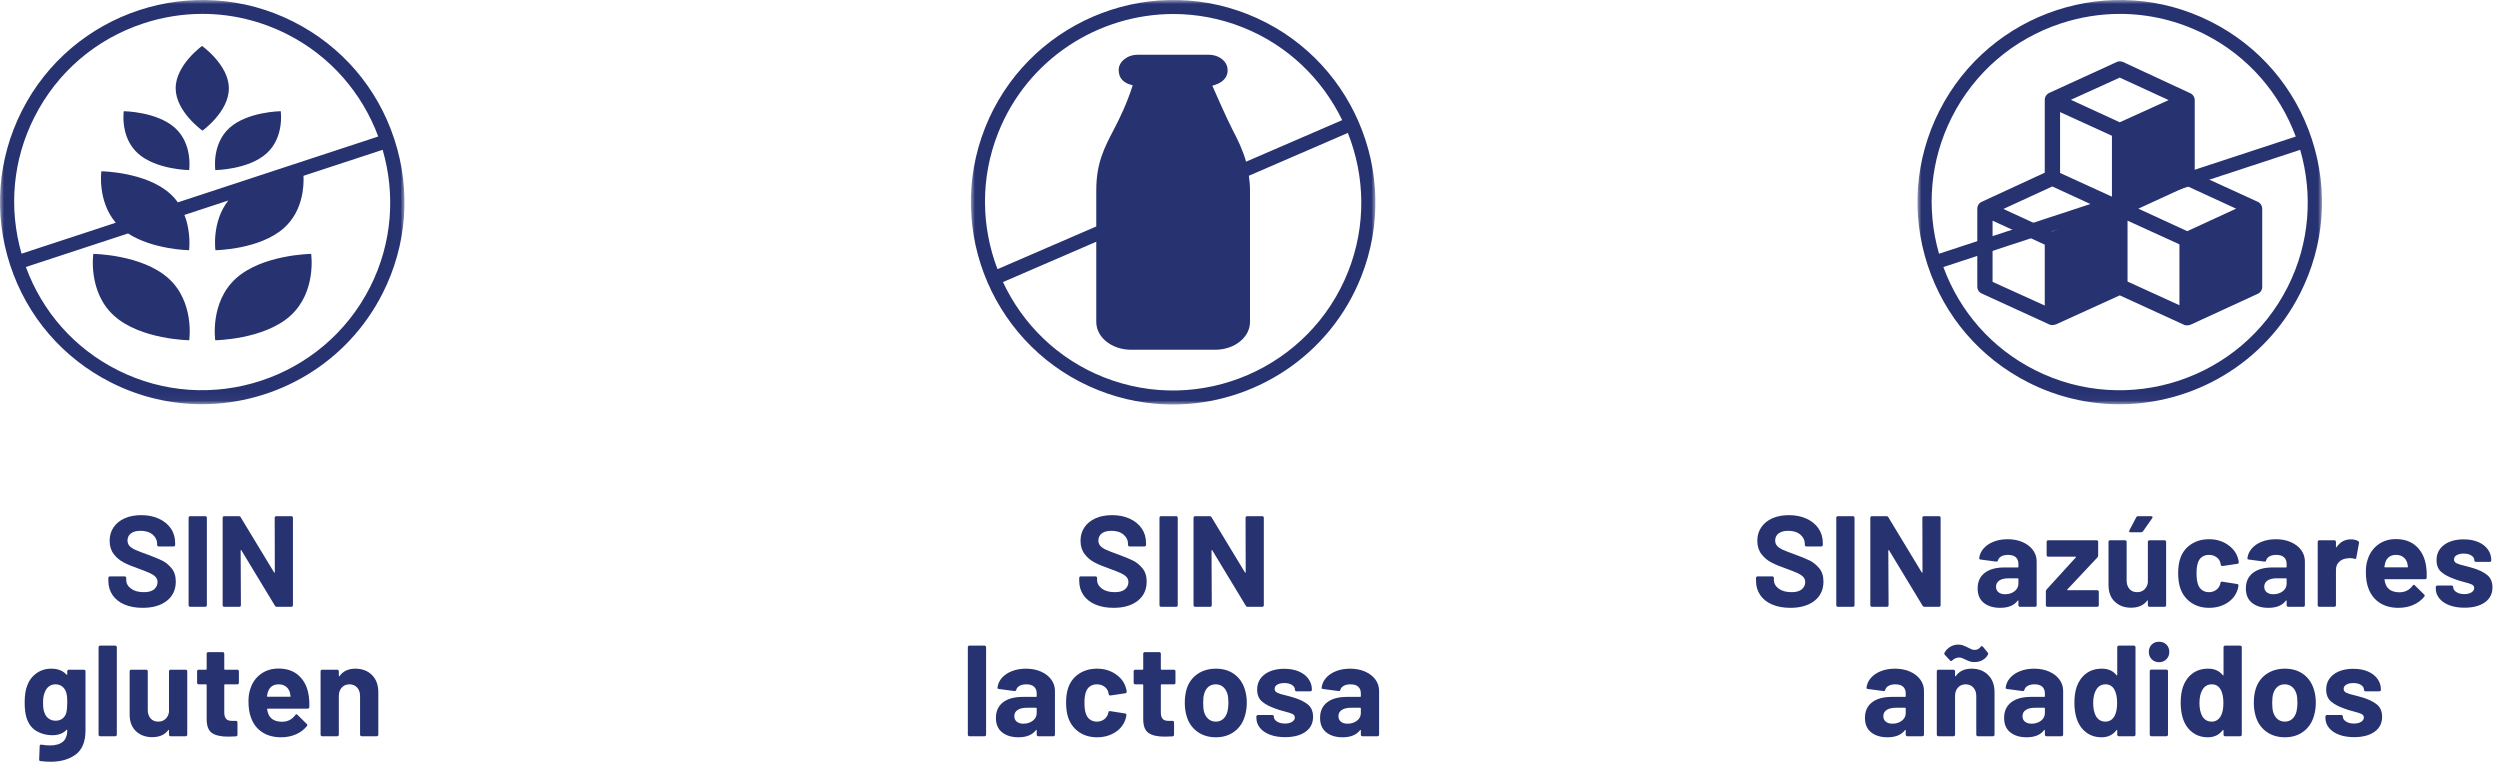<svg xmlns="http://www.w3.org/2000/svg" xmlns:xlink="http://www.w3.org/1999/xlink" width="309" height="95" viewBox="0 0 309 95"><defs><polygon id="a" points="0 0 49.993 0 49.993 49.96 0 49.96"/><polygon id="c" points="0 0 50 0 50 49.997 0 49.997"/><polygon id="e" points="0 0 50 0 50 49.967 0 49.967"/></defs><g fill="none" fill-rule="evenodd"><mask id="b" fill="#fff"><use xlink:href="#a"/></mask><path fill="#273271" d="M23.379,21.024 C23.379,21.024 23.857,17.814 21.625,15.804 C19.39,13.794 15.296,13.744 15.296,13.744 C15.296,13.744 14.817,16.954 17.049,18.964 C19.281,20.974 23.379,21.024 23.379,21.024 M25.03,16.148 C25.03,16.148 28.305,13.794 28.29,10.906 C28.274,8.014 24.973,5.682 24.973,5.682 C24.973,5.682 21.697,8.036 21.713,10.927 C21.729,13.816 25.03,16.148 25.03,16.148 M4.246,14.488 C7.046,8.946 11.838,4.826 17.74,2.888 C20.125,2.106 22.579,1.715 25.02,1.715 C28.615,1.715 32.185,2.559 35.489,4.229 C40.915,6.973 44.782,11.578 46.751,16.873 L21.979,25.013 C21.707,24.634 21.391,24.269 21.013,23.931 C18.021,21.237 12.529,21.171 12.529,21.171 C12.529,21.171 12.016,24.844 14.311,27.529 L2.664,31.355 C1.045,25.71 1.579,19.758 4.246,14.488 M45.748,35.472 C39.965,46.913 25.952,51.517 14.505,45.731 C9.209,43.055 5.233,38.545 3.198,33.002 L15.824,28.854 C18.897,30.855 23.367,30.927 23.367,30.927 C23.367,30.927 23.66,28.776 22.795,26.566 L28.215,24.784 C26.133,27.448 26.627,30.927 26.627,30.927 C26.627,30.927 32.119,30.861 35.114,28.167 C37.464,26.047 37.571,22.965 37.511,21.73 L47.295,18.517 C48.88,23.975 48.508,30.011 45.748,35.472 M1.26,32.777 C3.342,39.117 7.768,44.268 13.726,47.278 C17.327,49.101 21.169,49.96 24.954,49.96 C34.088,49.96 42.9,44.943 47.295,36.25 C50.305,30.295 50.815,23.525 48.733,17.182 C46.651,10.843 42.222,5.692 36.267,2.681 C23.973,-3.53 8.916,1.415 2.698,13.709 C-0.312,19.664 -0.822,26.435 1.26,32.777 M11.535,31.38 C11.535,31.38 10.835,36.088 14.108,39.035 C17.384,41.983 23.388,42.055 23.388,42.055 C23.388,42.055 24.089,37.347 20.816,34.4 C17.543,31.452 11.535,31.38 11.535,31.38 M26.605,42.055 C26.605,42.055 32.61,41.983 35.883,39.035 C39.158,36.088 38.458,31.38 38.458,31.38 C38.458,31.38 32.45,31.452 29.178,34.4 C25.905,37.347 26.605,42.055 26.605,42.055 M26.614,21.024 C26.614,21.024 30.712,20.974 32.944,18.964 C35.176,16.954 34.698,13.744 34.698,13.744 C34.698,13.744 30.603,13.794 28.368,15.804 C26.136,17.814 26.614,21.024 26.614,21.024" mask="url(#b)"/><path fill="#273271" fill-rule="nonzero" d="M14.584 11.456C13.731 11.456 12.984 11.32 12.344 11.048 11.704 10.776 11.211 10.387 10.864 9.88 10.517 9.373 10.344 8.784 10.344 8.112L10.344 7.76C10.344 7.707 10.363 7.661 10.4 7.624 10.437 7.587 10.483 7.568 10.536 7.568L12.36 7.568C12.413 7.568 12.459 7.587 12.496 7.624 12.533 7.661 12.552 7.707 12.552 7.76L12.552 8C12.552 8.427 12.749 8.787 13.144 9.08 13.539 9.373 14.072 9.52 14.744 9.52 15.309 9.52 15.731 9.4 16.008 9.16 16.285 8.92 16.424 8.624 16.424 8.272 16.424 8.016 16.339 7.8 16.168 7.624 15.997 7.448 15.765 7.293 15.472 7.16 15.179 7.027 14.712 6.843 14.072 6.608 13.357 6.363 12.752 6.112 12.256 5.856 11.76 5.6 11.344 5.251 11.008 4.808 10.672 4.365 10.504 3.819 10.504 3.168 10.504 2.528 10.669 1.968 11 1.488 11.331 1.008 11.789.64 12.376.384 12.963.128 13.64 0 14.408 0 15.219 0 15.941.144 16.576.432 17.211.72 17.707 1.123 18.064 1.64 18.421 2.157 18.6 2.757 18.6 3.44L18.6 3.68C18.6 3.733 18.581 3.779 18.544 3.816 18.507 3.853 18.461 3.872 18.408 3.872L16.568 3.872C16.515 3.872 16.469 3.853 16.432 3.816 16.395 3.779 16.376 3.733 16.376 3.68L16.376 3.552C16.376 3.104 16.192 2.723 15.824 2.408 15.456 2.093 14.952 1.936 14.312 1.936 13.811 1.936 13.419 2.043 13.136 2.256 12.853 2.469 12.712 2.763 12.712 3.136 12.712 3.403 12.795 3.627 12.96 3.808 13.125 3.989 13.371 4.152 13.696 4.296 14.021 4.44 14.525 4.635 15.208 4.88 15.965 5.157 16.56 5.403 16.992 5.616 17.424 5.829 17.813 6.147 18.16 6.568 18.507 6.989 18.68 7.536 18.68 8.208 18.68 9.211 18.312 10.003 17.576 10.584 16.84 11.165 15.843 11.456 14.584 11.456ZM20.456 11.328C20.403 11.328 20.357 11.309 20.32 11.272 20.283 11.235 20.264 11.189 20.264 11.136L20.264.32C20.264.267 20.283.221 20.32.184 20.357.147 20.403.128 20.456.128L22.328.128C22.381.128 22.427.147 22.464.184 22.501.221 22.52.267 22.52.32L22.52 11.136C22.52 11.189 22.501 11.235 22.464 11.272 22.427 11.309 22.381 11.328 22.328 11.328L20.456 11.328ZM30.904.32C30.904.267 30.923.221 30.96.184 30.997.147 31.043.128 31.096.128L32.968.128C33.021.128 33.067.147 33.104.184 33.141.221 33.16.267 33.16.32L33.16 11.136C33.16 11.189 33.141 11.235 33.104 11.272 33.067 11.309 33.021 11.328 32.968 11.328L31.16 11.328C31.053 11.328 30.979 11.285 30.936 11.2L26.792 4.352C26.771 4.32 26.749 4.307 26.728 4.312 26.707 4.317 26.696 4.341 26.696 4.384L26.728 11.136C26.728 11.189 26.709 11.235 26.672 11.272 26.635 11.309 26.589 11.328 26.536 11.328L24.664 11.328C24.611 11.328 24.565 11.309 24.528 11.272 24.491 11.235 24.472 11.189 24.472 11.136L24.472.32C24.472.267 24.491.221 24.528.184 24.565.147 24.611.128 24.664.128L26.472.128C26.579.128 26.653.171 26.696.256L30.824 7.072C30.845 7.104 30.867 7.117 30.888 7.112 30.909 7.107 30.92 7.083 30.92 7.04L30.904.32ZM5.264 19.296C5.264 19.243 5.283 19.197 5.32 19.16 5.357 19.123 5.403 19.104 5.456 19.104L7.328 19.104C7.381 19.104 7.427 19.123 7.464 19.16 7.501 19.197 7.52 19.243 7.52 19.296L7.52 26.592C7.52 27.989 7.117 28.987 6.312 29.584 5.507 30.181 4.469 30.48 3.2 30.48 2.827 30.48 2.411 30.453 1.952 30.4 1.845 30.389 1.792 30.32 1.792 30.192L1.856 28.544C1.856 28.405 1.931 28.347 2.08 28.368 2.464 28.432 2.816 28.464 3.136 28.464 3.819 28.464 4.344 28.315 4.712 28.016 5.08 27.717 5.264 27.237 5.264 26.576 5.264 26.544 5.253 26.525 5.232 26.52 5.211 26.515 5.189 26.523 5.168 26.544 4.763 26.981 4.171 27.2 3.392 27.2 2.699 27.2 2.061 27.032 1.48 26.696.899 26.36.485 25.819.24 25.072.08 24.581 0 23.947 0 23.168 0 22.336.096 21.659.288 21.136.512 20.485.891 19.963 1.424 19.568 1.957 19.173 2.576 18.976 3.28 18.976 4.101 18.976 4.731 19.221 5.168 19.712 5.189 19.733 5.211 19.741 5.232 19.736 5.253 19.731 5.264 19.712 5.264 19.68L5.264 19.296ZM5.136 24.464C5.221 24.144 5.264 23.707 5.264 23.152 5.264 22.821 5.253 22.565 5.232 22.384 5.211 22.203 5.173 22.032 5.12 21.872 5.024 21.584 4.864 21.352 4.64 21.176 4.416 21 4.139 20.912 3.808 20.912 3.488 20.912 3.216 21 2.992 21.176 2.768 21.352 2.603 21.584 2.496 21.872 2.347 22.192 2.272 22.624 2.272 23.168 2.272 23.765 2.336 24.192 2.464 24.448 2.56 24.736 2.728 24.968 2.968 25.144 3.208 25.32 3.493 25.408 3.824 25.408 4.165 25.408 4.448 25.32 4.672 25.144 4.896 24.968 5.051 24.741 5.136 24.464ZM9.328 27.328C9.275 27.328 9.229 27.309 9.192 27.272 9.155 27.235 9.136 27.189 9.136 27.136L9.136 16.32C9.136 16.267 9.155 16.221 9.192 16.184 9.229 16.147 9.275 16.128 9.328 16.128L11.2 16.128C11.253 16.128 11.299 16.147 11.336 16.184 11.373 16.221 11.392 16.267 11.392 16.32L11.392 27.136C11.392 27.189 11.373 27.235 11.336 27.272 11.299 27.309 11.253 27.328 11.2 27.328L9.328 27.328ZM17.84 19.296C17.84 19.243 17.859 19.197 17.896 19.16 17.933 19.123 17.979 19.104 18.032 19.104L19.904 19.104C19.957 19.104 20.003 19.123 20.04 19.16 20.077 19.197 20.096 19.243 20.096 19.296L20.096 27.136C20.096 27.189 20.077 27.235 20.04 27.272 20.003 27.309 19.957 27.328 19.904 27.328L18.032 27.328C17.979 27.328 17.933 27.309 17.896 27.272 17.859 27.235 17.84 27.189 17.84 27.136L17.84 26.592C17.84 26.56 17.829 26.541 17.808 26.536 17.787 26.531 17.765 26.544 17.744 26.576 17.317 27.152 16.656 27.44 15.76 27.44 14.949 27.44 14.283 27.195 13.76 26.704 13.237 26.213 12.976 25.525 12.976 24.64L12.976 19.296C12.976 19.243 12.995 19.197 13.032 19.16 13.069 19.123 13.115 19.104 13.168 19.104L15.024 19.104C15.077 19.104 15.123 19.123 15.16 19.16 15.197 19.197 15.216 19.243 15.216 19.296L15.216 24.08C15.216 24.507 15.331 24.853 15.56 25.12 15.789 25.387 16.107 25.52 16.512 25.52 16.875 25.52 17.173 25.411 17.408 25.192 17.643 24.973 17.787 24.688 17.84 24.336L17.84 19.296ZM26.48 20.72C26.48 20.773 26.461 20.819 26.424 20.856 26.387 20.893 26.341 20.912 26.288 20.912L24.752 20.912C24.699 20.912 24.672 20.939 24.672 20.992L24.672 24.384C24.672 24.736 24.744 24.997 24.888 25.168 25.032 25.339 25.264 25.424 25.584 25.424L26.112 25.424C26.165 25.424 26.211 25.443 26.248 25.48 26.285 25.517 26.304 25.563 26.304 25.616L26.304 27.136C26.304 27.253 26.24 27.323 26.112 27.344 25.664 27.365 25.344 27.376 25.152 27.376 24.267 27.376 23.605 27.229 23.168 26.936 22.731 26.643 22.507 26.091 22.496 25.28L22.496 20.992C22.496 20.939 22.469 20.912 22.416 20.912L21.504 20.912C21.451 20.912 21.405 20.893 21.368 20.856 21.331 20.819 21.312 20.773 21.312 20.72L21.312 19.296C21.312 19.243 21.331 19.197 21.368 19.16 21.405 19.123 21.451 19.104 21.504 19.104L22.416 19.104C22.469 19.104 22.496 19.077 22.496 19.024L22.496 17.12C22.496 17.067 22.515 17.021 22.552 16.984 22.589 16.947 22.635 16.928 22.688 16.928L24.48 16.928C24.533 16.928 24.579 16.947 24.616 16.984 24.653 17.021 24.672 17.067 24.672 17.12L24.672 19.024C24.672 19.077 24.699 19.104 24.752 19.104L26.288 19.104C26.341 19.104 26.387 19.123 26.424 19.16 26.461 19.197 26.48 19.243 26.48 19.296L26.48 20.72ZM35.12 22.368C35.184 22.773 35.205 23.227 35.184 23.728 35.173 23.856 35.104 23.92 34.976 23.92L30.032 23.92C29.968 23.92 29.947 23.947 29.968 24 30 24.213 30.059 24.427 30.144 24.64 30.421 25.237 30.987 25.536 31.84 25.536 32.523 25.525 33.061 25.248 33.456 24.704 33.499 24.64 33.547 24.608 33.6 24.608 33.632 24.608 33.669 24.629 33.712 24.672L34.864 25.808C34.917 25.861 34.944 25.909 34.944 25.952 34.944 25.973 34.923 26.016 34.88 26.08 34.528 26.517 34.075 26.856 33.52 27.096 32.965 27.336 32.357 27.456 31.696 27.456 30.779 27.456 30.003 27.248 29.368 26.832 28.733 26.416 28.277 25.835 28 25.088 27.776 24.555 27.664 23.856 27.664 22.992 27.664 22.405 27.744 21.888 27.904 21.44 28.149 20.683 28.579 20.08 29.192 19.632 29.805 19.184 30.533 18.96 31.376 18.96 32.443 18.96 33.299 19.269 33.944 19.888 34.589 20.507 34.981 21.333 35.12 22.368ZM31.392 20.912C30.72 20.912 30.277 21.227 30.064 21.856 30.021 21.995 29.984 22.165 29.952 22.368 29.952 22.421 29.979 22.448 30.032 22.448L32.8 22.448C32.864 22.448 32.885 22.421 32.864 22.368 32.811 22.059 32.784 21.909 32.784 21.92 32.688 21.6 32.52 21.352 32.28 21.176 32.04 21 31.744 20.912 31.392 20.912ZM40.864 18.976C41.717 18.976 42.405 19.237 42.928 19.76 43.451 20.283 43.712 20.992 43.712 21.888L43.712 27.136C43.712 27.189 43.693 27.235 43.656 27.272 43.619 27.309 43.573 27.328 43.52 27.328L41.648 27.328C41.595 27.328 41.549 27.309 41.512 27.272 41.475 27.235 41.456 27.189 41.456 27.136L41.456 22.352C41.456 21.925 41.336 21.579 41.096 21.312 40.856 21.045 40.539 20.912 40.144 20.912 39.749 20.912 39.432 21.045 39.192 21.312 38.952 21.579 38.832 21.925 38.832 22.352L38.832 27.136C38.832 27.189 38.813 27.235 38.776 27.272 38.739 27.309 38.693 27.328 38.64 27.328L36.768 27.328C36.715 27.328 36.669 27.309 36.632 27.272 36.595 27.235 36.576 27.189 36.576 27.136L36.576 19.296C36.576 19.243 36.595 19.197 36.632 19.16 36.669 19.123 36.715 19.104 36.768 19.104L38.64 19.104C38.693 19.104 38.739 19.123 38.776 19.16 38.813 19.197 38.832 19.243 38.832 19.296L38.832 19.856C38.832 19.888 38.843 19.909 38.864 19.92 38.885 19.931 38.901 19.925 38.912 19.904 39.349 19.285 40 18.976 40.864 18.976Z" transform="translate(3.048 63.672)"/><g transform="translate(120)"><mask id="d" fill="#fff"><use xlink:href="#c"/></mask><path fill="#273271" d="M3.369,16.427 C6.985,7.303 15.761,1.732 25.029,1.732 C27.875,1.732 30.769,2.258 33.571,3.368 C39.192,5.595 43.442,9.793 45.895,14.847 L34.015,19.983 C33.612,18.55 33.014,17.321 32.323,15.998 C31.582,14.581 29.843,10.59 29.843,10.59 C31.948,10.068 31.729,8.632 31.729,8.632 C31.729,7.603 30.684,6.768 29.395,6.768 L20.606,6.768 C19.315,6.768 18.27,7.647 18.27,8.632 C18.27,9.617 18.805,10.271 20.003,10.54 C19.315,12.723 18.42,14.581 17.676,15.998 C16.49,18.266 15.499,20.158 15.499,23.514 L15.499,27.99 L3.291,33.27 C1.289,28.021 1.142,22.047 3.369,16.427 M46.63,33.57 C41.904,45.497 28.357,51.355 16.428,46.629 C10.701,44.358 6.394,40.048 3.966,34.865 L15.499,29.879 L15.499,39.798 C15.499,41.693 17.425,43.229 19.799,43.229 L30.202,43.229 C32.576,43.229 34.5,41.693 34.5,39.798 L34.5,23.514 C34.5,22.851 34.434,22.282 34.362,21.722 L46.595,16.43 C48.707,21.75 48.901,27.843 46.63,33.57 M15.79,48.24 C18.802,49.434 21.911,49.997 24.97,49.997 C34.925,49.997 44.356,44.011 48.241,34.208 C53.32,21.39 47.024,6.834 34.209,1.754 C21.398,-3.319 6.838,2.974 1.758,15.789 C-3.318,28.603 2.975,43.163 15.79,48.24" mask="url(#d)"/></g><path fill="#273271" fill-rule="nonzero" d="M18.008 11.456C17.155 11.456 16.408 11.32 15.768 11.048 15.128 10.776 14.635 10.387 14.288 9.88 13.941 9.373 13.768 8.784 13.768 8.112L13.768 7.76C13.768 7.707 13.787 7.661 13.824 7.624 13.861 7.587 13.907 7.568 13.96 7.568L15.784 7.568C15.837 7.568 15.883 7.587 15.92 7.624 15.957 7.661 15.976 7.707 15.976 7.76L15.976 8C15.976 8.427 16.173 8.787 16.568 9.08 16.963 9.373 17.496 9.52 18.168 9.52 18.733 9.52 19.155 9.4 19.432 9.16 19.709 8.92 19.848 8.624 19.848 8.272 19.848 8.016 19.763 7.8 19.592 7.624 19.421 7.448 19.189 7.293 18.896 7.16 18.603 7.027 18.136 6.843 17.496 6.608 16.781 6.363 16.176 6.112 15.68 5.856 15.184 5.6 14.768 5.251 14.432 4.808 14.096 4.365 13.928 3.819 13.928 3.168 13.928 2.528 14.093 1.968 14.424 1.488 14.755 1.008 15.213.64 15.8.384 16.387.128 17.064 0 17.832 0 18.643 0 19.365.144 20 .432 20.635.72 21.131 1.123 21.488 1.64 21.845 2.157 22.024 2.757 22.024 3.44L22.024 3.68C22.024 3.733 22.005 3.779 21.968 3.816 21.931 3.853 21.885 3.872 21.832 3.872L19.992 3.872C19.939 3.872 19.893 3.853 19.856 3.816 19.819 3.779 19.8 3.733 19.8 3.68L19.8 3.552C19.8 3.104 19.616 2.723 19.248 2.408 18.88 2.093 18.376 1.936 17.736 1.936 17.235 1.936 16.843 2.043 16.56 2.256 16.277 2.469 16.136 2.763 16.136 3.136 16.136 3.403 16.219 3.627 16.384 3.808 16.549 3.989 16.795 4.152 17.12 4.296 17.445 4.44 17.949 4.635 18.632 4.88 19.389 5.157 19.984 5.403 20.416 5.616 20.848 5.829 21.237 6.147 21.584 6.568 21.931 6.989 22.104 7.536 22.104 8.208 22.104 9.211 21.736 10.003 21 10.584 20.264 11.165 19.267 11.456 18.008 11.456ZM23.88 11.328C23.827 11.328 23.781 11.309 23.744 11.272 23.707 11.235 23.688 11.189 23.688 11.136L23.688.32C23.688.267 23.707.221 23.744.184 23.781.147 23.827.128 23.88.128L25.752.128C25.805.128 25.851.147 25.888.184 25.925.221 25.944.267 25.944.32L25.944 11.136C25.944 11.189 25.925 11.235 25.888 11.272 25.851 11.309 25.805 11.328 25.752 11.328L23.88 11.328ZM34.328.32C34.328.267 34.347.221 34.384.184 34.421.147 34.467.128 34.52.128L36.392.128C36.445.128 36.491.147 36.528.184 36.565.221 36.584.267 36.584.32L36.584 11.136C36.584 11.189 36.565 11.235 36.528 11.272 36.491 11.309 36.445 11.328 36.392 11.328L34.584 11.328C34.477 11.328 34.403 11.285 34.36 11.2L30.216 4.352C30.195 4.32 30.173 4.307 30.152 4.312 30.131 4.317 30.12 4.341 30.12 4.384L30.152 11.136C30.152 11.189 30.133 11.235 30.096 11.272 30.059 11.309 30.013 11.328 29.96 11.328L28.088 11.328C28.035 11.328 27.989 11.309 27.952 11.272 27.915 11.235 27.896 11.189 27.896 11.136L27.896.32C27.896.267 27.915.221 27.952.184 27.989.147 28.035.128 28.088.128L29.896.128C30.003.128 30.077.171 30.12.256L34.248 7.072C34.269 7.104 34.291 7.117 34.312 7.112 34.333 7.107 34.344 7.083 34.344 7.04L34.328.32ZM.192 27.328C.139 27.328.093 27.309.056 27.272.019 27.235 0 27.189 0 27.136L0 16.32C0 16.267.019 16.221.056 16.184.093 16.147.139 16.128.192 16.128L2.064 16.128C2.117 16.128 2.163 16.147 2.2 16.184 2.237 16.221 2.256 16.267 2.256 16.32L2.256 27.136C2.256 27.189 2.237 27.235 2.2 27.272 2.163 27.309 2.117 27.328 2.064 27.328L.192 27.328ZM7.184 18.976C7.877 18.976 8.496 19.096 9.04 19.336 9.584 19.576 10.008 19.904 10.312 20.32 10.616 20.736 10.768 21.2 10.768 21.712L10.768 27.136C10.768 27.189 10.749 27.235 10.712 27.272 10.675 27.309 10.629 27.328 10.576 27.328L8.704 27.328C8.651 27.328 8.605 27.309 8.568 27.272 8.531 27.235 8.512 27.189 8.512 27.136L8.512 26.608C8.512 26.576 8.501 26.555 8.48 26.544 8.459 26.533 8.437 26.544 8.416 26.576 7.968 27.163 7.248 27.456 6.256 27.456 5.424 27.456 4.752 27.253 4.24 26.848 3.728 26.443 3.472 25.845 3.472 25.056 3.472 24.235 3.76 23.597 4.336 23.144 4.912 22.691 5.733 22.464 6.8 22.464L8.432 22.464C8.485 22.464 8.512 22.437 8.512 22.384L8.512 22.032C8.512 21.68 8.405 21.405 8.192 21.208 7.979 21.011 7.659 20.912 7.232 20.912 6.901 20.912 6.627 20.971 6.408 21.088 6.189 21.205 6.048 21.371 5.984 21.584 5.952 21.701 5.883 21.755 5.776 21.744L3.84 21.488C3.712 21.467 3.653 21.419 3.664 21.344 3.707 20.896 3.885 20.491 4.2 20.128 4.515 19.765 4.931 19.483 5.448 19.28 5.965 19.077 6.544 18.976 7.184 18.976ZM6.864 25.776C7.323 25.776 7.712 25.653 8.032 25.408 8.352 25.163 8.512 24.848 8.512 24.464L8.512 23.888C8.512 23.835 8.485 23.808 8.432 23.808L7.28 23.808C6.8 23.808 6.424 23.899 6.152 24.08 5.88 24.261 5.744 24.517 5.744 24.848 5.744 25.136 5.845 25.363 6.048 25.528 6.251 25.693 6.523 25.776 6.864 25.776ZM15.968 27.456C15.115 27.456 14.376 27.243 13.752 26.816 13.128 26.389 12.683 25.803 12.416 25.056 12.235 24.523 12.144 23.893 12.144 23.168 12.144 22.453 12.235 21.835 12.416 21.312 12.672 20.587 13.115 20.016 13.744 19.6 14.373 19.184 15.115 18.976 15.968 18.976 16.821 18.976 17.571 19.189 18.216 19.616 18.861 20.043 19.291 20.581 19.504 21.232 19.589 21.488 19.632 21.68 19.632 21.808L19.632 21.84C19.632 21.936 19.579 21.995 19.472 22.016L17.632 22.288 17.6 22.288C17.504 22.288 17.44 22.235 17.408 22.128L17.36 21.872C17.285 21.595 17.12 21.365 16.864 21.184 16.608 21.003 16.304 20.912 15.952 20.912 15.611 20.912 15.323 20.997 15.088 21.168 14.853 21.339 14.688 21.573 14.592 21.872 14.475 22.192 14.416 22.629 14.416 23.184 14.416 23.739 14.469 24.176 14.576 24.496 14.672 24.816 14.84 25.067 15.08 25.248 15.32 25.429 15.611 25.52 15.952 25.52 16.283 25.52 16.573 25.432 16.824 25.256 17.075 25.08 17.248 24.837 17.344 24.528 17.355 24.507 17.36 24.475 17.36 24.432 17.371 24.421 17.376 24.405 17.376 24.384 17.387 24.256 17.461 24.203 17.6 24.224L19.44 24.512C19.547 24.533 19.6 24.592 19.6 24.688 19.6 24.773 19.568 24.933 19.504 25.168 19.28 25.883 18.845 26.443 18.2 26.848 17.555 27.253 16.811 27.456 15.968 27.456ZM25.664 20.72C25.664 20.773 25.645 20.819 25.608 20.856 25.571 20.893 25.525 20.912 25.472 20.912L23.936 20.912C23.883 20.912 23.856 20.939 23.856 20.992L23.856 24.384C23.856 24.736 23.928 24.997 24.072 25.168 24.216 25.339 24.448 25.424 24.768 25.424L25.296 25.424C25.349 25.424 25.395 25.443 25.432 25.48 25.469 25.517 25.488 25.563 25.488 25.616L25.488 27.136C25.488 27.253 25.424 27.323 25.296 27.344 24.848 27.365 24.528 27.376 24.336 27.376 23.451 27.376 22.789 27.229 22.352 26.936 21.915 26.643 21.691 26.091 21.68 25.28L21.68 20.992C21.68 20.939 21.653 20.912 21.6 20.912L20.688 20.912C20.635 20.912 20.589 20.893 20.552 20.856 20.515 20.819 20.496 20.773 20.496 20.72L20.496 19.296C20.496 19.243 20.515 19.197 20.552 19.16 20.589 19.123 20.635 19.104 20.688 19.104L21.6 19.104C21.653 19.104 21.68 19.077 21.68 19.024L21.68 17.12C21.68 17.067 21.699 17.021 21.736 16.984 21.773 16.947 21.819 16.928 21.872 16.928L23.664 16.928C23.717 16.928 23.763 16.947 23.8 16.984 23.837 17.021 23.856 17.067 23.856 17.12L23.856 19.024C23.856 19.077 23.883 19.104 23.936 19.104L25.472 19.104C25.525 19.104 25.571 19.123 25.608 19.16 25.645 19.197 25.664 19.243 25.664 19.296L25.664 20.72ZM30.656 27.456C29.76 27.456 28.992 27.221 28.352 26.752 27.712 26.283 27.275 25.643 27.04 24.832 26.891 24.331 26.816 23.787 26.816 23.2 26.816 22.571 26.891 22.005 27.04 21.504 27.285 20.715 27.728 20.096 28.368 19.648 29.008 19.2 29.776 18.976 30.672 18.976 31.547 18.976 32.293 19.197 32.912 19.64 33.531 20.083 33.968 20.699 34.224 21.488 34.395 22.021 34.48 22.581 34.48 23.168 34.48 23.744 34.405 24.283 34.256 24.784 34.021 25.616 33.587 26.269 32.952 26.744 32.317 27.219 31.552 27.456 30.656 27.456ZM30.656 25.52C31.008 25.52 31.307 25.413 31.552 25.2 31.797 24.987 31.973 24.693 32.08 24.32 32.165 23.979 32.208 23.605 32.208 23.2 32.208 22.752 32.165 22.373 32.08 22.064 31.963 21.701 31.781 21.419 31.536 21.216 31.291 21.013 30.992 20.912 30.64 20.912 30.277 20.912 29.976 21.013 29.736 21.216 29.496 21.419 29.323 21.701 29.216 22.064 29.131 22.32 29.088 22.699 29.088 23.2 29.088 23.68 29.125 24.053 29.2 24.32 29.307 24.693 29.485 24.987 29.736 25.2 29.987 25.413 30.293 25.52 30.656 25.52ZM39.216 27.44C38.501 27.44 37.877 27.339 37.344 27.136 36.811 26.933 36.397 26.651 36.104 26.288 35.811 25.925 35.664 25.515 35.664 25.056L35.664 24.896C35.664 24.843 35.683 24.797 35.72 24.76 35.757 24.723 35.803 24.704 35.856 24.704L37.632 24.704C37.685 24.704 37.731 24.723 37.768 24.76 37.805 24.797 37.824 24.843 37.824 24.896L37.824 24.912C37.824 25.147 37.955 25.347 38.216 25.512 38.477 25.677 38.805 25.76 39.2 25.76 39.563 25.76 39.856 25.688 40.08 25.544 40.304 25.4 40.416 25.221 40.416 25.008 40.416 24.816 40.32 24.672 40.128 24.576 39.936 24.48 39.621 24.379 39.184 24.272 38.683 24.144 38.288 24.021 38 23.904 37.317 23.669 36.773 23.381 36.368 23.04 35.963 22.699 35.76 22.208 35.76 21.568 35.76 20.779 36.067 20.152 36.68 19.688 37.293 19.224 38.107 18.992 39.12 18.992 39.803 18.992 40.4 19.101 40.912 19.32 41.424 19.539 41.821 19.845 42.104 20.24 42.387 20.635 42.528 21.083 42.528 21.584 42.528 21.637 42.509 21.683 42.472 21.72 42.435 21.757 42.389 21.776 42.336 21.776L40.624 21.776C40.571 21.776 40.525 21.757 40.488 21.72 40.451 21.683 40.432 21.637 40.432 21.584 40.432 21.349 40.312 21.152 40.072 20.992 39.832 20.832 39.515 20.752 39.12 20.752 38.768 20.752 38.48 20.816 38.256 20.944 38.032 21.072 37.92 21.248 37.92 21.472 37.92 21.685 38.029 21.845 38.248 21.952 38.467 22.059 38.832 22.171 39.344 22.288 39.461 22.32 39.595 22.355 39.744 22.392 39.893 22.429 40.053 22.475 40.224 22.528 40.981 22.752 41.579 23.04 42.016 23.392 42.453 23.744 42.672 24.256 42.672 24.928 42.672 25.717 42.36 26.333 41.736 26.776 41.112 27.219 40.272 27.44 39.216 27.44ZM47.248 18.976C47.941 18.976 48.56 19.096 49.104 19.336 49.648 19.576 50.072 19.904 50.376 20.32 50.68 20.736 50.832 21.2 50.832 21.712L50.832 27.136C50.832 27.189 50.813 27.235 50.776 27.272 50.739 27.309 50.693 27.328 50.64 27.328L48.768 27.328C48.715 27.328 48.669 27.309 48.632 27.272 48.595 27.235 48.576 27.189 48.576 27.136L48.576 26.608C48.576 26.576 48.565 26.555 48.544 26.544 48.523 26.533 48.501 26.544 48.48 26.576 48.032 27.163 47.312 27.456 46.32 27.456 45.488 27.456 44.816 27.253 44.304 26.848 43.792 26.443 43.536 25.845 43.536 25.056 43.536 24.235 43.824 23.597 44.4 23.144 44.976 22.691 45.797 22.464 46.864 22.464L48.496 22.464C48.549 22.464 48.576 22.437 48.576 22.384L48.576 22.032C48.576 21.68 48.469 21.405 48.256 21.208 48.043 21.011 47.723 20.912 47.296 20.912 46.965 20.912 46.691 20.971 46.472 21.088 46.253 21.205 46.112 21.371 46.048 21.584 46.016 21.701 45.947 21.755 45.84 21.744L43.904 21.488C43.776 21.467 43.717 21.419 43.728 21.344 43.771 20.896 43.949 20.491 44.264 20.128 44.579 19.765 44.995 19.483 45.512 19.28 46.029 19.077 46.608 18.976 47.248 18.976ZM46.928 25.776C47.387 25.776 47.776 25.653 48.096 25.408 48.416 25.163 48.576 24.848 48.576 24.464L48.576 23.888C48.576 23.835 48.549 23.808 48.496 23.808L47.344 23.808C46.864 23.808 46.488 23.899 46.216 24.08 45.944 24.261 45.808 24.517 45.808 24.848 45.808 25.136 45.909 25.363 46.112 25.528 46.315 25.693 46.587 25.776 46.928 25.776Z" transform="translate(119.624 63.672)"/><path fill="#273271" fill-rule="nonzero" d="M4.24 11.456C3.387 11.456 2.64 11.32 2 11.048 1.36 10.776.867 10.387.52 9.88.173 9.373-1.13686838e-13 8.784-1.13686838e-13 8.112L-1.13686838e-13 7.76C-1.13686838e-13 7.707.019 7.661.056 7.624.093 7.587.139 7.568.192 7.568L2.016 7.568C2.069 7.568 2.115 7.587 2.152 7.624 2.189 7.661 2.208 7.707 2.208 7.76L2.208 8C2.208 8.427 2.405 8.787 2.8 9.08 3.195 9.373 3.728 9.52 4.4 9.52 4.965 9.52 5.387 9.4 5.664 9.16 5.941 8.92 6.08 8.624 6.08 8.272 6.08 8.016 5.995 7.8 5.824 7.624 5.653 7.448 5.421 7.293 5.128 7.16 4.835 7.027 4.368 6.843 3.728 6.608 3.013 6.363 2.408 6.112 1.912 5.856 1.416 5.6 1 5.251.664 4.808.328 4.365.16 3.819.16 3.168.16 2.528.325 1.968.656 1.488.987 1.008 1.445.64 2.032.384 2.619.128 3.296 0 4.064 0 4.875 0 5.597.144 6.232.432 6.867.72 7.363 1.123 7.72 1.64 8.077 2.157 8.256 2.757 8.256 3.44L8.256 3.68C8.256 3.733 8.237 3.779 8.2 3.816 8.163 3.853 8.117 3.872 8.064 3.872L6.224 3.872C6.171 3.872 6.125 3.853 6.088 3.816 6.051 3.779 6.032 3.733 6.032 3.68L6.032 3.552C6.032 3.104 5.848 2.723 5.48 2.408 5.112 2.093 4.608 1.936 3.968 1.936 3.467 1.936 3.075 2.043 2.792 2.256 2.509 2.469 2.368 2.763 2.368 3.136 2.368 3.403 2.451 3.627 2.616 3.808 2.781 3.989 3.027 4.152 3.352 4.296 3.677 4.44 4.181 4.635 4.864 4.88 5.621 5.157 6.216 5.403 6.648 5.616 7.08 5.829 7.469 6.147 7.816 6.568 8.163 6.989 8.336 7.536 8.336 8.208 8.336 9.211 7.968 10.003 7.232 10.584 6.496 11.165 5.499 11.456 4.24 11.456ZM10.112 11.328C10.059 11.328 10.013 11.309 9.976 11.272 9.939 11.235 9.92 11.189 9.92 11.136L9.92.32C9.92.267 9.939.221 9.976.184 10.013.147 10.059.128 10.112.128L11.984.128C12.037.128 12.083.147 12.12.184 12.157.221 12.176.267 12.176.32L12.176 11.136C12.176 11.189 12.157 11.235 12.12 11.272 12.083 11.309 12.037 11.328 11.984 11.328L10.112 11.328ZM20.56.32C20.56.267 20.579.221 20.616.184 20.653.147 20.699.128 20.752.128L22.624.128C22.677.128 22.723.147 22.76.184 22.797.221 22.816.267 22.816.32L22.816 11.136C22.816 11.189 22.797 11.235 22.76 11.272 22.723 11.309 22.677 11.328 22.624 11.328L20.816 11.328C20.709 11.328 20.635 11.285 20.592 11.2L16.448 4.352C16.427 4.32 16.405 4.307 16.384 4.312 16.363 4.317 16.352 4.341 16.352 4.384L16.384 11.136C16.384 11.189 16.365 11.235 16.328 11.272 16.291 11.309 16.245 11.328 16.192 11.328L14.32 11.328C14.267 11.328 14.221 11.309 14.184 11.272 14.147 11.235 14.128 11.189 14.128 11.136L14.128.32C14.128.267 14.147.221 14.184.184 14.221.147 14.267.128 14.32.128L16.128.128C16.235.128 16.309.171 16.352.256L20.48 7.072C20.501 7.104 20.523 7.117 20.544 7.112 20.565 7.107 20.576 7.083 20.576 7.04L20.56.32ZM31.104 2.976C31.797 2.976 32.416 3.096 32.96 3.336 33.504 3.576 33.928 3.904 34.232 4.32 34.536 4.736 34.688 5.2 34.688 5.712L34.688 11.136C34.688 11.189 34.669 11.235 34.632 11.272 34.595 11.309 34.549 11.328 34.496 11.328L32.624 11.328C32.571 11.328 32.525 11.309 32.488 11.272 32.451 11.235 32.432 11.189 32.432 11.136L32.432 10.608C32.432 10.576 32.421 10.555 32.4 10.544 32.379 10.533 32.357 10.544 32.336 10.576 31.888 11.163 31.168 11.456 30.176 11.456 29.344 11.456 28.672 11.253 28.16 10.848 27.648 10.443 27.392 9.845 27.392 9.056 27.392 8.235 27.68 7.597 28.256 7.144 28.832 6.691 29.653 6.464 30.72 6.464L32.352 6.464C32.405 6.464 32.432 6.437 32.432 6.384L32.432 6.032C32.432 5.68 32.325 5.405 32.112 5.208 31.899 5.011 31.579 4.912 31.152 4.912 30.821 4.912 30.547 4.971 30.328 5.088 30.109 5.205 29.968 5.371 29.904 5.584 29.872 5.701 29.803 5.755 29.696 5.744L27.76 5.488C27.632 5.467 27.573 5.419 27.584 5.344 27.627 4.896 27.805 4.491 28.12 4.128 28.435 3.765 28.851 3.483 29.368 3.28 29.885 3.077 30.464 2.976 31.104 2.976ZM30.784 9.776C31.243 9.776 31.632 9.653 31.952 9.408 32.272 9.163 32.432 8.848 32.432 8.464L32.432 7.888C32.432 7.835 32.405 7.808 32.352 7.808L31.2 7.808C30.72 7.808 30.344 7.899 30.072 8.08 29.8 8.261 29.664 8.517 29.664 8.848 29.664 9.136 29.765 9.363 29.968 9.528 30.171 9.693 30.443 9.776 30.784 9.776ZM36.016 11.328C35.963 11.328 35.917 11.309 35.88 11.272 35.843 11.235 35.824 11.189 35.824 11.136L35.824 9.424C35.824 9.339 35.856 9.259 35.92 9.184L39.52 5.232C39.573 5.168 39.563 5.136 39.488 5.136L36.112 5.136C36.059 5.136 36.013 5.117 35.976 5.08 35.939 5.043 35.92 4.997 35.92 4.944L35.92 3.296C35.92 3.243 35.939 3.197 35.976 3.16 36.013 3.123 36.059 3.104 36.112 3.104L42.096 3.104C42.149 3.104 42.195 3.123 42.232 3.16 42.269 3.197 42.288 3.243 42.288 3.296L42.288 4.992C42.288 5.067 42.256 5.147 42.192 5.232L38.48 9.184C38.437 9.248 38.448 9.28 38.512 9.28L42.176 9.28C42.229 9.28 42.275 9.299 42.312 9.336 42.349 9.373 42.368 9.419 42.368 9.472L42.368 11.136C42.368 11.189 42.349 11.235 42.312 11.272 42.275 11.309 42.229 11.328 42.176 11.328L36.016 11.328ZM48.432 3.296C48.432 3.243 48.451 3.197 48.488 3.16 48.525 3.123 48.571 3.104 48.624 3.104L50.496 3.104C50.549 3.104 50.595 3.123 50.632 3.16 50.669 3.197 50.688 3.243 50.688 3.296L50.688 11.136C50.688 11.189 50.669 11.235 50.632 11.272 50.595 11.309 50.549 11.328 50.496 11.328L48.624 11.328C48.571 11.328 48.525 11.309 48.488 11.272 48.451 11.235 48.432 11.189 48.432 11.136L48.432 10.592C48.432 10.56 48.421 10.541 48.4 10.536 48.379 10.531 48.357 10.544 48.336 10.576 47.909 11.152 47.248 11.44 46.352 11.44 45.541 11.44 44.875 11.195 44.352 10.704 43.829 10.213 43.568 9.525 43.568 8.64L43.568 3.296C43.568 3.243 43.587 3.197 43.624 3.16 43.661 3.123 43.707 3.104 43.76 3.104L45.616 3.104C45.669 3.104 45.715 3.123 45.752 3.16 45.789 3.197 45.808 3.243 45.808 3.296L45.808 8.08C45.808 8.507 45.923 8.853 46.152 9.12 46.381 9.387 46.699 9.52 47.104 9.52 47.467 9.52 47.765 9.411 48 9.192 48.235 8.973 48.379 8.688 48.432 8.336L48.432 3.296ZM46.272 2.112C46.197 2.112 46.149 2.091 46.128 2.048 46.107 2.005 46.112 1.952 46.144 1.888L46.992.272C47.035.176 47.115.128 47.232.128L48.848.128C48.923.128 48.973.152 49 .2 49.027.248 49.019.304 48.976.368L47.84 1.984C47.787 2.069 47.712 2.112 47.616 2.112L46.272 2.112ZM56 11.456C55.147 11.456 54.408 11.243 53.784 10.816 53.16 10.389 52.715 9.803 52.448 9.056 52.267 8.523 52.176 7.893 52.176 7.168 52.176 6.453 52.267 5.835 52.448 5.312 52.704 4.587 53.147 4.016 53.776 3.6 54.405 3.184 55.147 2.976 56 2.976 56.853 2.976 57.603 3.189 58.248 3.616 58.893 4.043 59.323 4.581 59.536 5.232 59.621 5.488 59.664 5.68 59.664 5.808L59.664 5.84C59.664 5.936 59.611 5.995 59.504 6.016L57.664 6.288 57.632 6.288C57.536 6.288 57.472 6.235 57.44 6.128L57.392 5.872C57.317 5.595 57.152 5.365 56.896 5.184 56.64 5.003 56.336 4.912 55.984 4.912 55.643 4.912 55.355 4.997 55.12 5.168 54.885 5.339 54.72 5.573 54.624 5.872 54.507 6.192 54.448 6.629 54.448 7.184 54.448 7.739 54.501 8.176 54.608 8.496 54.704 8.816 54.872 9.067 55.112 9.248 55.352 9.429 55.643 9.52 55.984 9.52 56.315 9.52 56.605 9.432 56.856 9.256 57.107 9.08 57.28 8.837 57.376 8.528 57.387 8.507 57.392 8.475 57.392 8.432 57.403 8.421 57.408 8.405 57.408 8.384 57.419 8.256 57.493 8.203 57.632 8.224L59.472 8.512C59.579 8.533 59.632 8.592 59.632 8.688 59.632 8.773 59.6 8.933 59.536 9.168 59.312 9.883 58.877 10.443 58.232 10.848 57.587 11.253 56.843 11.456 56 11.456ZM64.256 2.976C64.949 2.976 65.568 3.096 66.112 3.336 66.656 3.576 67.08 3.904 67.384 4.32 67.688 4.736 67.84 5.2 67.84 5.712L67.84 11.136C67.84 11.189 67.821 11.235 67.784 11.272 67.747 11.309 67.701 11.328 67.648 11.328L65.776 11.328C65.723 11.328 65.677 11.309 65.64 11.272 65.603 11.235 65.584 11.189 65.584 11.136L65.584 10.608C65.584 10.576 65.573 10.555 65.552 10.544 65.531 10.533 65.509 10.544 65.488 10.576 65.04 11.163 64.32 11.456 63.328 11.456 62.496 11.456 61.824 11.253 61.312 10.848 60.8 10.443 60.544 9.845 60.544 9.056 60.544 8.235 60.832 7.597 61.408 7.144 61.984 6.691 62.805 6.464 63.872 6.464L65.504 6.464C65.557 6.464 65.584 6.437 65.584 6.384L65.584 6.032C65.584 5.68 65.477 5.405 65.264 5.208 65.051 5.011 64.731 4.912 64.304 4.912 63.973 4.912 63.699 4.971 63.48 5.088 63.261 5.205 63.12 5.371 63.056 5.584 63.024 5.701 62.955 5.755 62.848 5.744L60.912 5.488C60.784 5.467 60.725 5.419 60.736 5.344 60.779 4.896 60.957 4.491 61.272 4.128 61.587 3.765 62.003 3.483 62.52 3.28 63.037 3.077 63.616 2.976 64.256 2.976ZM63.936 9.776C64.395 9.776 64.784 9.653 65.104 9.408 65.424 9.163 65.584 8.848 65.584 8.464L65.584 7.888C65.584 7.835 65.557 7.808 65.504 7.808L64.352 7.808C63.872 7.808 63.496 7.899 63.224 8.08 62.952 8.261 62.816 8.517 62.816 8.848 62.816 9.136 62.917 9.363 63.12 9.528 63.323 9.693 63.595 9.776 63.936 9.776ZM73.52 2.992C73.904 2.992 74.208 3.067 74.432 3.216 74.517 3.259 74.549 3.339 74.528 3.456L74.192 5.28C74.181 5.408 74.107 5.445 73.968 5.392 73.808 5.339 73.621 5.312 73.408 5.312 73.323 5.312 73.205 5.323 73.056 5.344 72.672 5.376 72.347 5.517 72.08 5.768 71.813 6.019 71.68 6.352 71.68 6.768L71.68 11.136C71.68 11.189 71.661 11.235 71.624 11.272 71.587 11.309 71.541 11.328 71.488 11.328L69.616 11.328C69.563 11.328 69.517 11.309 69.48 11.272 69.443 11.235 69.424 11.189 69.424 11.136L69.424 3.296C69.424 3.243 69.443 3.197 69.48 3.16 69.517 3.123 69.563 3.104 69.616 3.104L71.488 3.104C71.541 3.104 71.587 3.123 71.624 3.16 71.661 3.197 71.68 3.243 71.68 3.296L71.68 3.904C71.68 3.936 71.691 3.957 71.712 3.968 71.733 3.979 71.749 3.973 71.76 3.952 72.197 3.312 72.784 2.992 73.52 2.992ZM82.832 6.368C82.896 6.773 82.917 7.227 82.896 7.728 82.885 7.856 82.816 7.92 82.688 7.92L77.744 7.92C77.68 7.92 77.659 7.947 77.68 8 77.712 8.213 77.771 8.427 77.856 8.64 78.133 9.237 78.699 9.536 79.552 9.536 80.235 9.525 80.773 9.248 81.168 8.704 81.211 8.64 81.259 8.608 81.312 8.608 81.344 8.608 81.381 8.629 81.424 8.672L82.576 9.808C82.629 9.861 82.656 9.909 82.656 9.952 82.656 9.973 82.635 10.016 82.592 10.08 82.24 10.517 81.787 10.856 81.232 11.096 80.677 11.336 80.069 11.456 79.408 11.456 78.491 11.456 77.715 11.248 77.08 10.832 76.445 10.416 75.989 9.835 75.712 9.088 75.488 8.555 75.376 7.856 75.376 6.992 75.376 6.405 75.456 5.888 75.616 5.44 75.861 4.683 76.291 4.08 76.904 3.632 77.517 3.184 78.245 2.96 79.088 2.96 80.155 2.96 81.011 3.269 81.656 3.888 82.301 4.507 82.693 5.333 82.832 6.368ZM79.104 4.912C78.432 4.912 77.989 5.227 77.776 5.856 77.733 5.995 77.696 6.165 77.664 6.368 77.664 6.421 77.691 6.448 77.744 6.448L80.512 6.448C80.576 6.448 80.597 6.421 80.576 6.368 80.523 6.059 80.496 5.909 80.496 5.92 80.4 5.6 80.232 5.352 79.992 5.176 79.752 5 79.456 4.912 79.104 4.912ZM87.568 11.44C86.853 11.44 86.229 11.339 85.696 11.136 85.163 10.933 84.749 10.651 84.456 10.288 84.163 9.925 84.016 9.515 84.016 9.056L84.016 8.896C84.016 8.843 84.035 8.797 84.072 8.76 84.109 8.723 84.155 8.704 84.208 8.704L85.984 8.704C86.037 8.704 86.083 8.723 86.12 8.76 86.157 8.797 86.176 8.843 86.176 8.896L86.176 8.912C86.176 9.147 86.307 9.347 86.568 9.512 86.829 9.677 87.157 9.76 87.552 9.76 87.915 9.76 88.208 9.688 88.432 9.544 88.656 9.4 88.768 9.221 88.768 9.008 88.768 8.816 88.672 8.672 88.48 8.576 88.288 8.48 87.973 8.379 87.536 8.272 87.035 8.144 86.64 8.021 86.352 7.904 85.669 7.669 85.125 7.381 84.72 7.04 84.315 6.699 84.112 6.208 84.112 5.568 84.112 4.779 84.419 4.152 85.032 3.688 85.645 3.224 86.459 2.992 87.472 2.992 88.155 2.992 88.752 3.101 89.264 3.32 89.776 3.539 90.173 3.845 90.456 4.24 90.739 4.635 90.88 5.083 90.88 5.584 90.88 5.637 90.861 5.683 90.824 5.72 90.787 5.757 90.741 5.776 90.688 5.776L88.976 5.776C88.923 5.776 88.877 5.757 88.84 5.72 88.803 5.683 88.784 5.637 88.784 5.584 88.784 5.349 88.664 5.152 88.424 4.992 88.184 4.832 87.867 4.752 87.472 4.752 87.12 4.752 86.832 4.816 86.608 4.944 86.384 5.072 86.272 5.248 86.272 5.472 86.272 5.685 86.381 5.845 86.6 5.952 86.819 6.059 87.184 6.171 87.696 6.288 87.813 6.32 87.947 6.355 88.096 6.392 88.245 6.429 88.405 6.475 88.576 6.528 89.333 6.752 89.931 7.04 90.368 7.392 90.805 7.744 91.024 8.256 91.024 8.928 91.024 9.717 90.712 10.333 90.088 10.776 89.464 11.219 88.624 11.44 87.568 11.44ZM17.176 18.976C17.869 18.976 18.488 19.096 19.032 19.336 19.576 19.576 20 19.904 20.304 20.32 20.608 20.736 20.76 21.2 20.76 21.712L20.76 27.136C20.76 27.189 20.741 27.235 20.704 27.272 20.667 27.309 20.621 27.328 20.568 27.328L18.696 27.328C18.643 27.328 18.597 27.309 18.56 27.272 18.523 27.235 18.504 27.189 18.504 27.136L18.504 26.608C18.504 26.576 18.493 26.555 18.472 26.544 18.451 26.533 18.429 26.544 18.408 26.576 17.96 27.163 17.24 27.456 16.248 27.456 15.416 27.456 14.744 27.253 14.232 26.848 13.72 26.443 13.464 25.845 13.464 25.056 13.464 24.235 13.752 23.597 14.328 23.144 14.904 22.691 15.725 22.464 16.792 22.464L18.424 22.464C18.477 22.464 18.504 22.437 18.504 22.384L18.504 22.032C18.504 21.68 18.397 21.405 18.184 21.208 17.971 21.011 17.651 20.912 17.224 20.912 16.893 20.912 16.619 20.971 16.4 21.088 16.181 21.205 16.04 21.371 15.976 21.584 15.944 21.701 15.875 21.755 15.768 21.744L13.832 21.488C13.704 21.467 13.645 21.419 13.656 21.344 13.699 20.896 13.877 20.491 14.192 20.128 14.507 19.765 14.923 19.483 15.44 19.28 15.957 19.077 16.536 18.976 17.176 18.976ZM16.856 25.776C17.315 25.776 17.704 25.653 18.024 25.408 18.344 25.163 18.504 24.848 18.504 24.464L18.504 23.888C18.504 23.835 18.477 23.808 18.424 23.808L17.272 23.808C16.792 23.808 16.416 23.899 16.144 24.08 15.872 24.261 15.736 24.517 15.736 24.848 15.736 25.136 15.837 25.363 16.04 25.528 16.243 25.693 16.515 25.776 16.856 25.776ZM26.632 18.976C27.485 18.976 28.173 19.237 28.696 19.76 29.219 20.283 29.48 20.992 29.48 21.888L29.48 27.136C29.48 27.189 29.461 27.235 29.424 27.272 29.387 27.309 29.341 27.328 29.288 27.328L27.416 27.328C27.363 27.328 27.317 27.309 27.28 27.272 27.243 27.235 27.224 27.189 27.224 27.136L27.224 22.352C27.224 21.925 27.104 21.579 26.864 21.312 26.624 21.045 26.307 20.912 25.912 20.912 25.517 20.912 25.2 21.045 24.96 21.312 24.72 21.579 24.6 21.925 24.6 22.352L24.6 27.136C24.6 27.189 24.581 27.235 24.544 27.272 24.507 27.309 24.461 27.328 24.408 27.328L22.536 27.328C22.483 27.328 22.437 27.309 22.4 27.272 22.363 27.235 22.344 27.189 22.344 27.136L22.344 19.296C22.344 19.243 22.363 19.197 22.4 19.16 22.437 19.123 22.483 19.104 22.536 19.104L24.408 19.104C24.461 19.104 24.507 19.123 24.544 19.16 24.581 19.197 24.6 19.243 24.6 19.296L24.6 19.856C24.6 19.888 24.611 19.909 24.632 19.92 24.653 19.931 24.669 19.925 24.68 19.904 25.117 19.285 25.768 18.976 26.632 18.976ZM27 18.16C26.776 18.16 26.589 18.136 26.44 18.088 26.291 18.04 26.12 17.968 25.928 17.872 25.704 17.765 25.541 17.693 25.44 17.656 25.339 17.619 25.229 17.6 25.112 17.6 24.781 17.6 24.499 17.717 24.264 17.952 24.211 18.005 24.163 18.032 24.12 18.032 24.067 18.032 24.024 18.011 23.992 17.968L23.336 17.264C23.261 17.168 23.251 17.077 23.304 16.992 23.475 16.693 23.709 16.453 24.008 16.272 24.307 16.091 24.637 16 25 16 25.203 16 25.381 16.027 25.536 16.08 25.691 16.133 25.829 16.189 25.952 16.248 26.075 16.307 26.157 16.347 26.2 16.368 26.403 16.475 26.557 16.549 26.664 16.592 26.771 16.635 26.883 16.656 27 16.656 27.331 16.656 27.587 16.528 27.768 16.272 27.811 16.219 27.859 16.192 27.912 16.192 27.965 16.192 28.008 16.213 28.04 16.256L28.632 16.976C28.696 17.051 28.712 17.125 28.68 17.2 28.541 17.488 28.325 17.72 28.032 17.896 27.739 18.072 27.395 18.16 27 18.16ZM34.376 18.976C35.069 18.976 35.688 19.096 36.232 19.336 36.776 19.576 37.2 19.904 37.504 20.32 37.808 20.736 37.96 21.2 37.96 21.712L37.96 27.136C37.96 27.189 37.941 27.235 37.904 27.272 37.867 27.309 37.821 27.328 37.768 27.328L35.896 27.328C35.843 27.328 35.797 27.309 35.76 27.272 35.723 27.235 35.704 27.189 35.704 27.136L35.704 26.608C35.704 26.576 35.693 26.555 35.672 26.544 35.651 26.533 35.629 26.544 35.608 26.576 35.16 27.163 34.44 27.456 33.448 27.456 32.616 27.456 31.944 27.253 31.432 26.848 30.92 26.443 30.664 25.845 30.664 25.056 30.664 24.235 30.952 23.597 31.528 23.144 32.104 22.691 32.925 22.464 33.992 22.464L35.624 22.464C35.677 22.464 35.704 22.437 35.704 22.384L35.704 22.032C35.704 21.68 35.597 21.405 35.384 21.208 35.171 21.011 34.851 20.912 34.424 20.912 34.093 20.912 33.819 20.971 33.6 21.088 33.381 21.205 33.24 21.371 33.176 21.584 33.144 21.701 33.075 21.755 32.968 21.744L31.032 21.488C30.904 21.467 30.845 21.419 30.856 21.344 30.899 20.896 31.077 20.491 31.392 20.128 31.707 19.765 32.123 19.483 32.64 19.28 33.157 19.077 33.736 18.976 34.376 18.976ZM34.056 25.776C34.515 25.776 34.904 25.653 35.224 25.408 35.544 25.163 35.704 24.848 35.704 24.464L35.704 23.888C35.704 23.835 35.677 23.808 35.624 23.808L34.472 23.808C33.992 23.808 33.616 23.899 33.344 24.08 33.072 24.261 32.936 24.517 32.936 24.848 32.936 25.136 33.037 25.363 33.24 25.528 33.443 25.693 33.715 25.776 34.056 25.776ZM44.648 16.32C44.648 16.267 44.667 16.221 44.704 16.184 44.741 16.147 44.787 16.128 44.84 16.128L46.712 16.128C46.765 16.128 46.811 16.147 46.848 16.184 46.885 16.221 46.904 16.267 46.904 16.32L46.904 27.136C46.904 27.189 46.885 27.235 46.848 27.272 46.811 27.309 46.765 27.328 46.712 27.328L44.84 27.328C44.787 27.328 44.741 27.309 44.704 27.272 44.667 27.235 44.648 27.189 44.648 27.136L44.648 26.608C44.648 26.576 44.637 26.557 44.616 26.552 44.595 26.547 44.573 26.555 44.552 26.576 44.104 27.163 43.491 27.456 42.712 27.456 41.965 27.456 41.323 27.248 40.784 26.832 40.245 26.416 39.859 25.845 39.624 25.12 39.443 24.565 39.352 23.92 39.352 23.184 39.352 22.427 39.448 21.765 39.64 21.2 39.885 20.517 40.272 19.976 40.8 19.576 41.328 19.176 41.981 18.976 42.76 18.976 43.528 18.976 44.125 19.243 44.552 19.776 44.573 19.808 44.595 19.819 44.616 19.808 44.637 19.797 44.648 19.776 44.648 19.744L44.648 16.32ZM44.312 24.832C44.525 24.437 44.632 23.899 44.632 23.216 44.632 22.501 44.515 21.941 44.28 21.536 44.035 21.12 43.677 20.912 43.208 20.912 42.707 20.912 42.328 21.12 42.072 21.536 41.805 21.952 41.672 22.517 41.672 23.232 41.672 23.872 41.784 24.405 42.008 24.832 42.275 25.291 42.669 25.52 43.192 25.52 43.672 25.52 44.045 25.291 44.312 24.832ZM49.816 18.176C49.453 18.176 49.152 18.056 48.912 17.816 48.672 17.576 48.552 17.275 48.552 16.912 48.552 16.539 48.669 16.235 48.904 16 49.139 15.765 49.443 15.648 49.816 15.648 50.189 15.648 50.493 15.765 50.728 16 50.963 16.235 51.08 16.539 51.08 16.912 51.08 17.275 50.96 17.576 50.72 17.816 50.48 18.056 50.179 18.176 49.816 18.176ZM48.856 27.328C48.803 27.328 48.757 27.309 48.72 27.272 48.683 27.235 48.664 27.189 48.664 27.136L48.664 19.28C48.664 19.227 48.683 19.181 48.72 19.144 48.757 19.107 48.803 19.088 48.856 19.088L50.728 19.088C50.781 19.088 50.827 19.107 50.864 19.144 50.901 19.181 50.92 19.227 50.92 19.28L50.92 27.136C50.92 27.189 50.901 27.235 50.864 27.272 50.827 27.309 50.781 27.328 50.728 27.328L48.856 27.328ZM57.784 16.32C57.784 16.267 57.803 16.221 57.84 16.184 57.877 16.147 57.923 16.128 57.976 16.128L59.848 16.128C59.901 16.128 59.947 16.147 59.984 16.184 60.021 16.221 60.04 16.267 60.04 16.32L60.04 27.136C60.04 27.189 60.021 27.235 59.984 27.272 59.947 27.309 59.901 27.328 59.848 27.328L57.976 27.328C57.923 27.328 57.877 27.309 57.84 27.272 57.803 27.235 57.784 27.189 57.784 27.136L57.784 26.608C57.784 26.576 57.773 26.557 57.752 26.552 57.731 26.547 57.709 26.555 57.688 26.576 57.24 27.163 56.627 27.456 55.848 27.456 55.101 27.456 54.459 27.248 53.92 26.832 53.381 26.416 52.995 25.845 52.76 25.12 52.579 24.565 52.488 23.92 52.488 23.184 52.488 22.427 52.584 21.765 52.776 21.2 53.021 20.517 53.408 19.976 53.936 19.576 54.464 19.176 55.117 18.976 55.896 18.976 56.664 18.976 57.261 19.243 57.688 19.776 57.709 19.808 57.731 19.819 57.752 19.808 57.773 19.797 57.784 19.776 57.784 19.744L57.784 16.32ZM57.448 24.832C57.661 24.437 57.768 23.899 57.768 23.216 57.768 22.501 57.651 21.941 57.416 21.536 57.171 21.12 56.813 20.912 56.344 20.912 55.843 20.912 55.464 21.12 55.208 21.536 54.941 21.952 54.808 22.517 54.808 23.232 54.808 23.872 54.92 24.405 55.144 24.832 55.411 25.291 55.805 25.52 56.328 25.52 56.808 25.52 57.181 25.291 57.448 24.832ZM65.368 27.456C64.472 27.456 63.704 27.221 63.064 26.752 62.424 26.283 61.987 25.643 61.752 24.832 61.603 24.331 61.528 23.787 61.528 23.2 61.528 22.571 61.603 22.005 61.752 21.504 61.997 20.715 62.44 20.096 63.08 19.648 63.72 19.2 64.488 18.976 65.384 18.976 66.259 18.976 67.005 19.197 67.624 19.64 68.243 20.083 68.68 20.699 68.936 21.488 69.107 22.021 69.192 22.581 69.192 23.168 69.192 23.744 69.117 24.283 68.968 24.784 68.733 25.616 68.299 26.269 67.664 26.744 67.029 27.219 66.264 27.456 65.368 27.456ZM65.368 25.52C65.72 25.52 66.019 25.413 66.264 25.2 66.509 24.987 66.685 24.693 66.792 24.32 66.877 23.979 66.92 23.605 66.92 23.2 66.92 22.752 66.877 22.373 66.792 22.064 66.675 21.701 66.493 21.419 66.248 21.216 66.003 21.013 65.704 20.912 65.352 20.912 64.989 20.912 64.688 21.013 64.448 21.216 64.208 21.419 64.035 21.701 63.928 22.064 63.843 22.32 63.8 22.699 63.8 23.2 63.8 23.68 63.837 24.053 63.912 24.32 64.019 24.693 64.197 24.987 64.448 25.2 64.699 25.413 65.005 25.52 65.368 25.52ZM73.928 27.44C73.213 27.44 72.589 27.339 72.056 27.136 71.523 26.933 71.109 26.651 70.816 26.288 70.523 25.925 70.376 25.515 70.376 25.056L70.376 24.896C70.376 24.843 70.395 24.797 70.432 24.76 70.469 24.723 70.515 24.704 70.568 24.704L72.344 24.704C72.397 24.704 72.443 24.723 72.48 24.76 72.517 24.797 72.536 24.843 72.536 24.896L72.536 24.912C72.536 25.147 72.667 25.347 72.928 25.512 73.189 25.677 73.517 25.76 73.912 25.76 74.275 25.76 74.568 25.688 74.792 25.544 75.016 25.4 75.128 25.221 75.128 25.008 75.128 24.816 75.032 24.672 74.84 24.576 74.648 24.48 74.333 24.379 73.896 24.272 73.395 24.144 73 24.021 72.712 23.904 72.029 23.669 71.485 23.381 71.08 23.04 70.675 22.699 70.472 22.208 70.472 21.568 70.472 20.779 70.779 20.152 71.392 19.688 72.005 19.224 72.819 18.992 73.832 18.992 74.515 18.992 75.112 19.101 75.624 19.32 76.136 19.539 76.533 19.845 76.816 20.24 77.099 20.635 77.24 21.083 77.24 21.584 77.24 21.637 77.221 21.683 77.184 21.72 77.147 21.757 77.101 21.776 77.048 21.776L75.336 21.776C75.283 21.776 75.237 21.757 75.2 21.72 75.163 21.683 75.144 21.637 75.144 21.584 75.144 21.349 75.024 21.152 74.784 20.992 74.544 20.832 74.227 20.752 73.832 20.752 73.48 20.752 73.192 20.816 72.968 20.944 72.744 21.072 72.632 21.248 72.632 21.472 72.632 21.685 72.741 21.845 72.96 21.952 73.179 22.059 73.544 22.171 74.056 22.288 74.173 22.32 74.307 22.355 74.456 22.392 74.605 22.429 74.765 22.475 74.936 22.528 75.693 22.752 76.291 23.04 76.728 23.392 77.165 23.744 77.384 24.256 77.384 24.928 77.384 25.717 77.072 26.333 76.448 26.776 75.824 27.219 74.984 27.44 73.928 27.44Z" transform="translate(217.044 63.672)"/><g transform="translate(237)"><mask id="f" fill="#fff"><use xlink:href="#e"/></mask><path fill="#273271" d="M45.754,35.476 C39.97,46.919 25.956,51.522 14.507,45.737 C9.209,43.06 5.236,38.55 3.201,33.007 L47.303,18.519 C48.885,23.979 48.515,30.017 45.754,35.476 M4.245,14.49 C7.048,8.947 11.841,4.828 17.742,2.891 C20.13,2.106 22.581,1.718 25.022,1.718 C28.619,1.718 32.188,2.56 35.493,4.231 C40.922,6.974 44.787,11.58 46.757,16.878 L2.663,31.36 C1.049,25.716 1.58,19.764 4.245,14.49 M48.739,17.185 C46.656,10.846 42.229,5.694 36.272,2.682 C23.977,-3.529 8.916,1.414 2.699,13.711 C-0.313,19.669 -0.823,26.441 1.26,32.781 C3.344,39.123 7.77,44.272 13.728,47.284 C17.33,49.107 21.172,49.967 24.959,49.967 C34.093,49.967 42.907,44.949 47.3,36.255 C50.312,30.3 50.822,23.528 48.739,17.185" mask="url(#f)"/><path fill="#273271" d="M25.964,27.274 L32.378,30.202 L32.378,37.727 L25.964,34.799 L25.964,27.274 Z M9.282,27.274 L15.732,30.241 L15.732,37.765 L9.282,34.837 L9.282,27.274 Z M25,9.592 L31.044,12.371 L25,15.114 L18.959,12.335 L25,9.592 Z M16.661,23.048 L22.702,25.829 L16.661,28.608 L10.616,25.829 L16.661,23.048 Z M24.036,16.783 L24.036,24.307 L17.625,21.379 L17.625,13.855 L24.036,16.783 Z M33.342,28.572 L27.298,25.791 L33.342,23.012 L39.383,25.791 L33.342,28.572 Z M42.052,24.94 L34.268,21.379 L34.268,12.371 C34.268,12.001 34.047,11.667 33.712,11.521 L25.409,7.664 C25.149,7.554 24.851,7.554 24.63,7.664 L16.287,11.482 C15.956,11.631 15.732,11.965 15.732,12.335 L15.732,21.343 L7.948,24.94 C7.614,25.086 7.393,25.421 7.393,25.791 L7.393,35.428 C7.393,35.801 7.614,36.133 7.948,36.282 L16.287,40.1 C16.401,40.174 16.547,40.174 16.696,40.174 C16.846,40.174 16.956,40.138 17.105,40.1 L25,36.506 L32.933,40.138 C33.044,40.213 33.193,40.213 33.342,40.213 C33.489,40.213 33.602,40.174 33.748,40.138 L42.052,36.318 C42.386,36.172 42.61,35.837 42.61,35.467 L42.61,25.829 C42.61,25.421 42.386,25.086 42.052,24.94 L42.052,24.94 Z"/></g></g></svg>